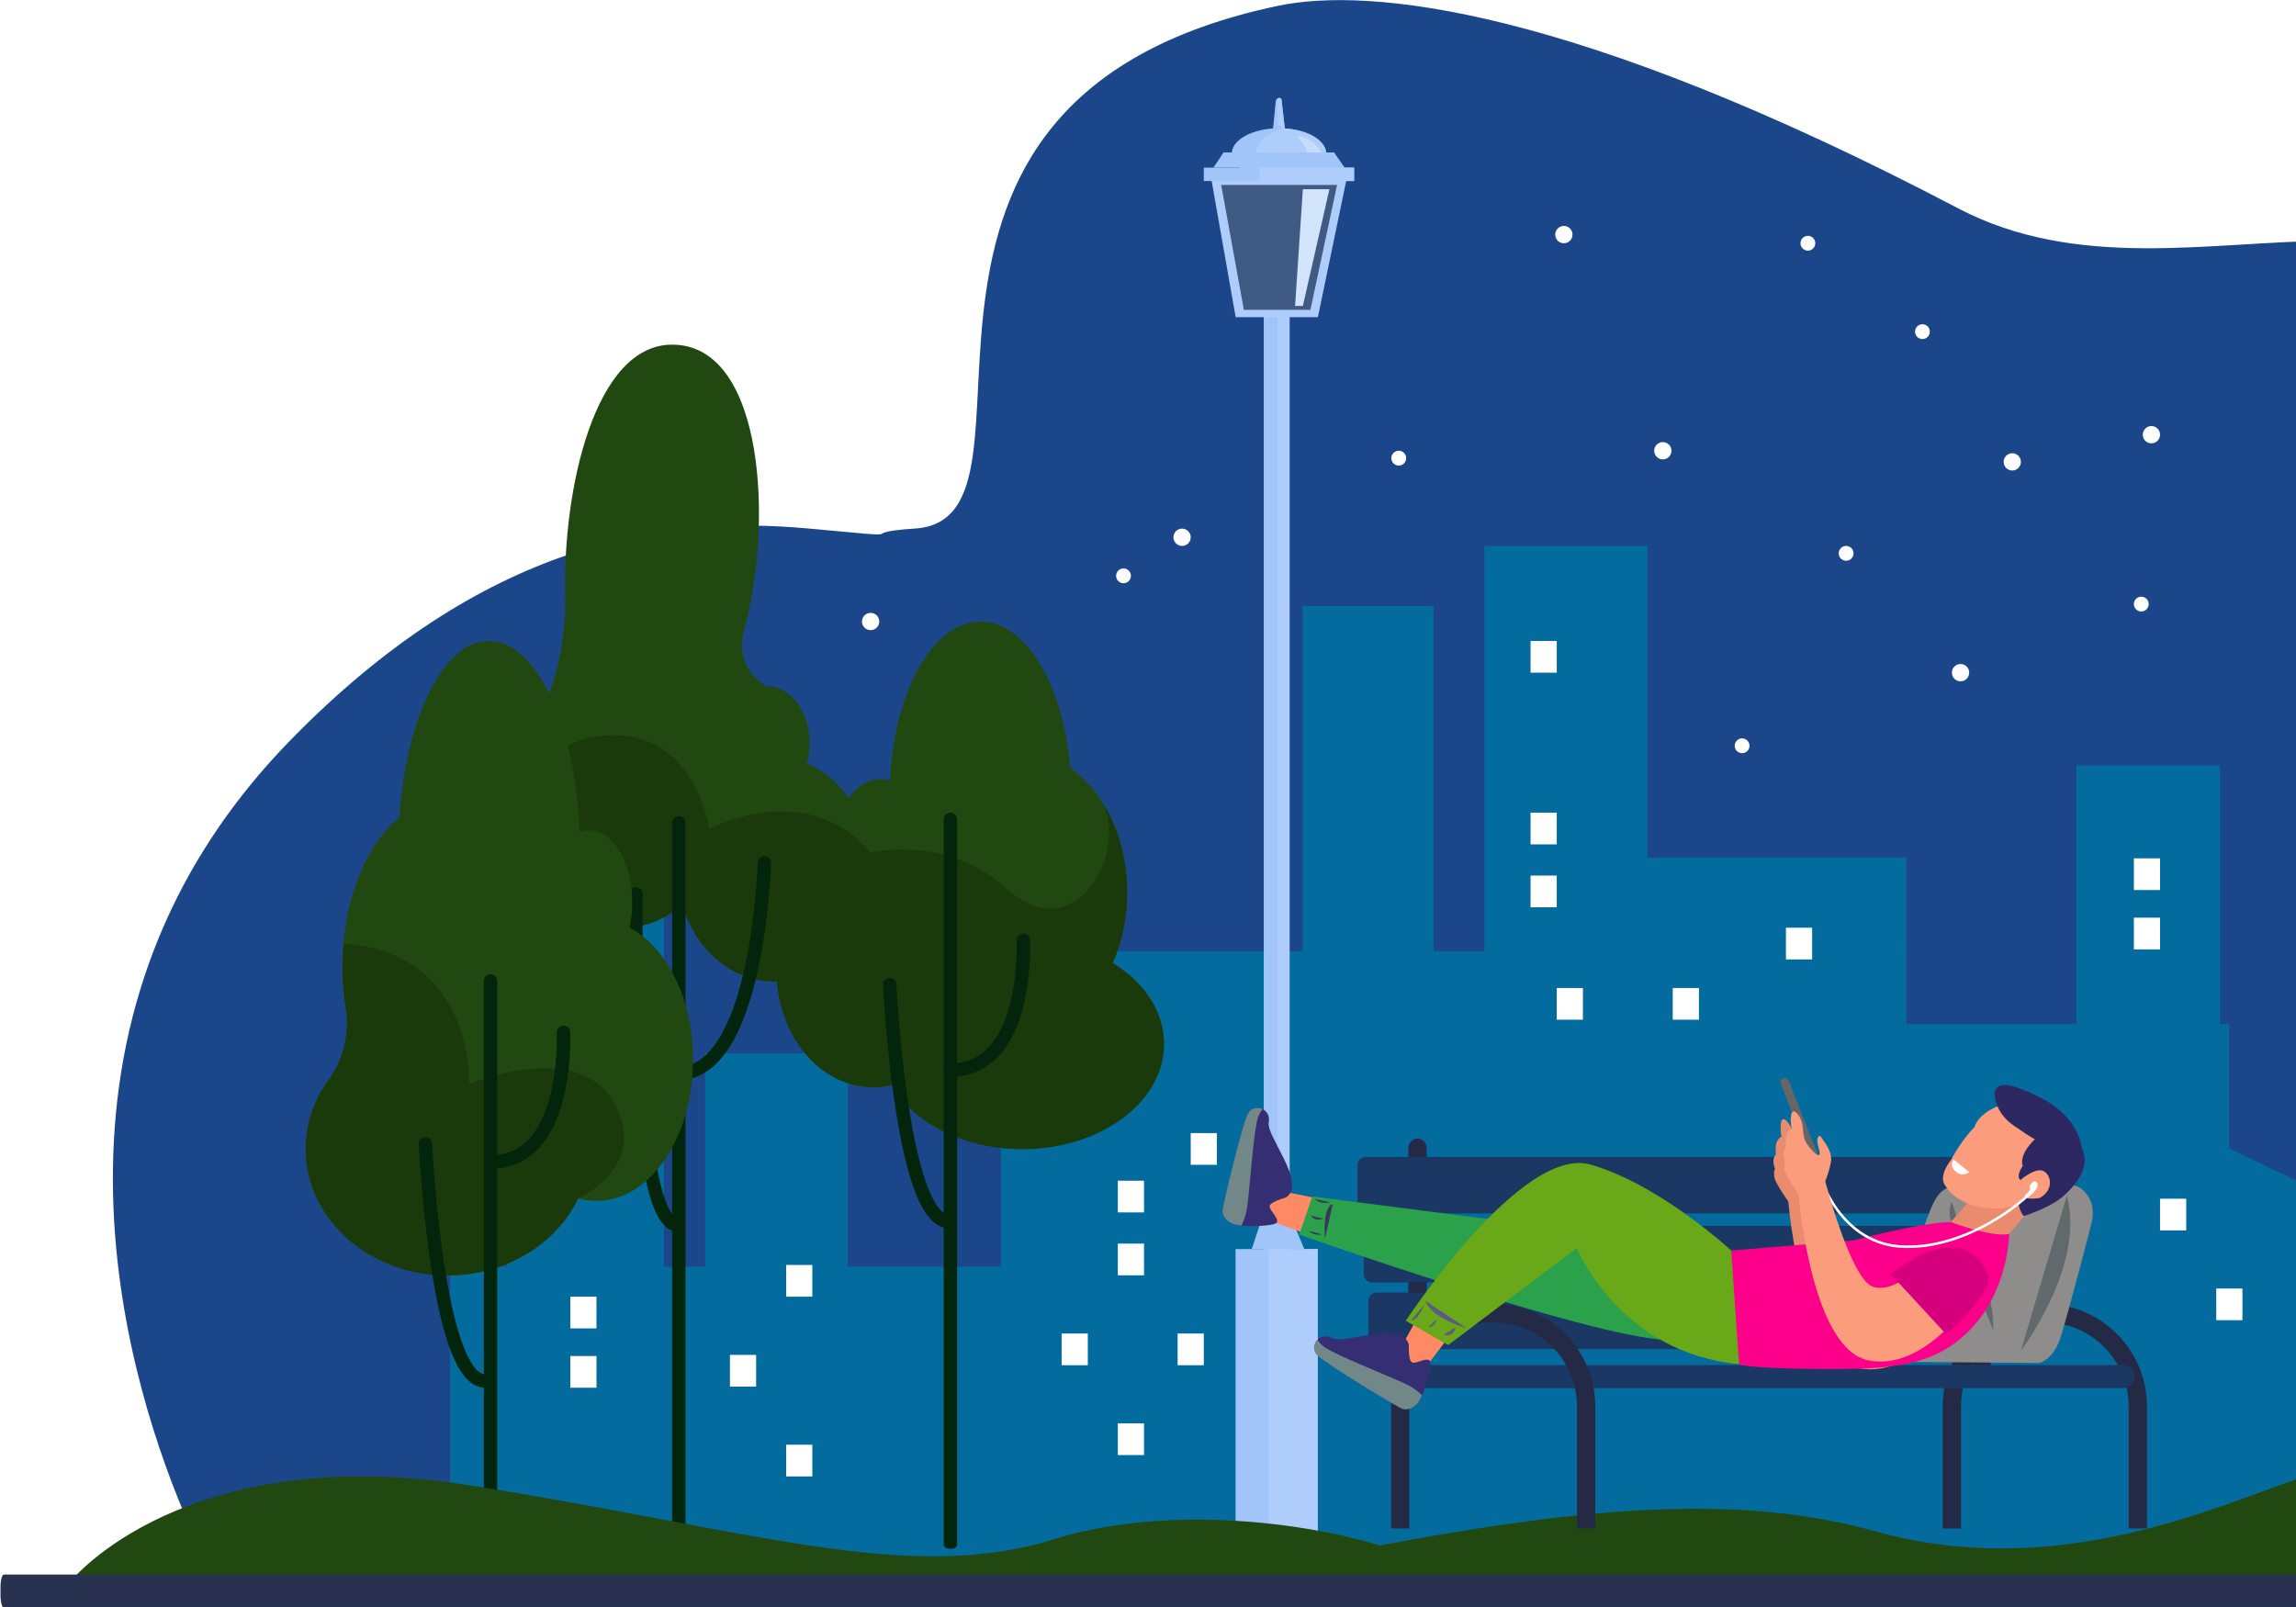 <?xml version="1.0" encoding="UTF-8" standalone="no"?>
<svg
   width="1000"
   height="700"
   viewBox="0 0 1000 700"
   fill="none"
   version="1.1"
   id="svg627"
   sodipodi:docname="сценарій_3.svg"
   inkscape:version="1.1 (c68e22c387, 2021-05-23)"
   xmlns:inkscape="http://www.inkscape.org/namespaces/inkscape"
   xmlns:sodipodi="http://sodipodi.sourceforge.net/DTD/sodipodi-0.dtd"
   xmlns="http://www.w3.org/2000/svg"
   xmlns:svg="http://www.w3.org/2000/svg">
  <sodipodi:namedview
     id="namedview629"
     pagecolor="#ffffff"
     bordercolor="#666666"
     borderopacity="1.0"
     inkscape:pageshadow="2"
     inkscape:pageopacity="0.0"
     inkscape:pagecheckerboard="0"
     showgrid="false"
     inkscape:zoom="0.7647467"
     inkscape:cx="605.42922"
     inkscape:cy="374.63385"
     inkscape:window-width="1857"
     inkscape:window-height="1057"
     inkscape:window-x="-8"
     inkscape:window-y="-8"
     inkscape:window-maximized="1"
     inkscape:current-layer="svg627" />
  <g
     id="g2788"
     transform="matrix(1.105,0,0,1.105,-574.648,-124.608)">
    <path
       d="m 1593.41,641.464 c 11.41,48.871 -26.3,95.486 -76.5,95.401 l -178.62,-0.256 -16.6,-0.042 -539.332,-1.746 -177.903,-0.596 c 0,0 -67.261,-118.345 -27.16,-237.501 3.959,-11.749 8.94,-23.541 15.155,-35.163 10.388,-19.497 24.181,-38.654 41.933,-56.874 76.329,-78.245 146.741,-88.888 204.466,-83.567 46.104,4.257 15.318,1.745 41.882,0 59.897,-3.916 -34.026,-168.877 143.149,-206.084 35.34,-7.407 115.75,0.001 268.01,79.88 93.46,49.035 209.76,-45.596 264.32,91.594 3.98,10.005 15.75,58.315 0,89.814 -14.33,28.642 -26.95,37.175 -43.42,65.016 -52.58,88.845 -9.58,129.414 52.57,164.663 2.55,1.447 5.11,2.937 7.62,4.47 11.15,6.641 17.37,17.879 20.43,30.991 z"
       fill="#1c468a"
       id="path6" />
    <path
       d="m 1520.15,735.714 c 41.81,0 75.27,-34.312 75.27,-76.116 L 1398.7,565.517 v -49.042 h -3.66 V 414.519 h -56.58 v 101.956 h -67 V 450.789 H 1169.41 V 327.973 h -64.28 v 159.725 h -20.05 V 351.685 h -51.59 V 487.698 H 914.587 V 612.089 H 854.222 V 527.97 h -56.236 v 84.119 H 781.724 V 436.954 h -61.983 v 175.135 h -22.264 v 124.264 z"
       fill="#046b9e"
       id="path8" />
    <path
       d="m 851.149,451.727 c -0.681,-2.554 -1.064,-5.364 -1.064,-8.259 0,-12.984 7.535,-23.541 16.815,-23.541 1.362,0 2.682,0.212 3.959,0.638 1.49,-35.163 16.901,-62.792 35.674,-62.792 17.88,0 32.695,25.075 35.376,57.811 13.283,9.025 22.435,27.544 22.435,48.871 0,10.175 -2.086,19.711 -5.704,27.884 12.345,7.62 20.221,19.072 20.221,31.886 0,22.903 -25.032,41.463 -55.895,41.463 -23.116,0 -42.954,-10.387 -51.468,-25.244 -2.384,0.553 -4.811,0.851 -7.323,0.851 -21.029,0 -38.058,-20.689 -38.058,-46.189 -0.042,-19.923 10.388,-36.908 25.032,-43.379 z"
       fill="#224811"
       id="path10" />
    <path
       d="m 851.148,451.727 c 0,0 37.037,-14.431 65.219,10.984 28.224,25.414 47.849,-14.645 38.441,-33.248 5.917,9.493 9.493,21.711 9.493,35.078 0,10.174 -2.086,19.71 -5.704,27.884 12.345,7.62 20.221,19.072 20.221,31.885 0,22.903 -25.032,41.464 -55.896,41.464 -23.115,0 -42.953,-10.387 -51.467,-25.244 -2.384,0.553 -4.811,0.851 -7.323,0.851 -21.03,0 -38.058,-20.689 -38.058,-46.189 0,-20.008 10.43,-36.994 25.074,-43.465 z"
       fill="#1b3a0b"
       id="path12" />
    <path
       d="m 894.655,723.286 c 1.447,0 2.639,-0.384 2.639,-1.831 V 435.763 c 0,-1.447 -1.192,-2.639 -2.639,-2.639 -1.447,0 -2.639,1.192 -2.639,2.639 v 285.692 c 0,1.405 1.192,1.831 2.639,1.831 z"
       fill="#02250c"
       id="path14" />
    <path
       d="m 894.655,537.21 c 7.492,0 13.792,-2.682 18.816,-7.918 13.963,-14.687 12.643,-44.742 12.558,-46.019 -0.085,-1.447 -1.32,-2.597 -2.767,-2.512 -1.447,0.085 -2.554,1.32 -2.512,2.767 0,0.298 1.278,29.076 -11.153,42.145 -4.002,4.215 -8.94,6.258 -14.985,6.258 -1.447,0 -2.639,1.192 -2.639,2.64 0,1.447 1.234,2.639 2.682,2.639 z"
       fill="#02250c"
       id="path16" />
    <path
       d="m 894.271,597.021 c 0.171,0 0.341,0 0.511,0 1.448,-0.085 2.554,-1.319 2.469,-2.809 -0.085,-1.448 -1.319,-2.555 -2.809,-2.469 -1.022,0.042 -2.001,-0.384 -3.065,-1.32 -3.278,-2.938 -9.451,-13.197 -14.262,-49.212 -2.767,-20.817 -3.746,-40.229 -3.746,-40.442 -0.085,-1.447 -1.32,-2.597 -2.767,-2.512 -1.447,0.086 -2.597,1.32 -2.512,2.767 0,0.213 0.979,19.838 3.789,40.868 1.66,12.388 3.619,22.903 5.832,31.162 2.895,10.855 6.216,17.795 10.132,21.285 2.044,1.788 4.172,2.682 6.428,2.682 z"
       fill="#02250c"
       id="path18" />
    <path
       d="m 731.656,397.237 c 7.876,-15.41 11.537,-32.652 11.154,-49.978 -0.937,-41.464 11.536,-98.636 42.145,-98.636 36.866,0 39.761,72.242 28.267,112.897 -2.299,8.089 0.894,16.773 8.003,21.201 0.553,0.34 0.936,0.553 1.149,0.553 9.281,0 16.816,10.089 16.816,22.562 0,2.81 -0.383,5.45 -1.065,7.919 14.645,6.172 25.075,22.477 25.075,41.634 0,24.478 -17.029,44.273 -38.059,44.273 -16.858,0 -31.161,-12.771 -36.142,-30.438 -6.599,5.832 -14.559,9.238 -23.159,9.238 -22.562,0 -40.867,-23.499 -40.867,-52.49 0,-10.6 2.469,-20.476 6.683,-28.735 z"
       fill="#224811"
       id="path20" />
    <path
       d="m 755.709,403.026 c 38.143,-5.151 43.848,36.398 43.848,36.398 45.21,-20.562 65.261,11.707 65.261,11.707 l 1.106,9.664 c -1.021,23.413 -20.433,38.867 -40.782,38.867 -16.858,0 -31.162,-12.772 -36.143,-30.438 -6.598,5.832 -14.559,9.237 -23.158,9.237 -13.58,0 -25.585,-8.471 -32.992,-21.54 -0.256,-0.809 -14.985,-48.786 22.86,-53.895 z"
       fill="#1b3a0b"
       id="path22" />
    <path
       d="m 787.38,723.285 c 1.447,0 2.852,0.937 2.852,-0.511 V 437.083 c 0,-1.448 -1.192,-2.64 -2.64,-2.64 -1.447,0 -2.639,1.192 -2.639,2.64 v 285.691 c 0,1.405 0.979,0.511 2.427,0.511 z"
       fill="#02250c"
       id="path24" />
    <path
       d="m 787.592,538.529 c 8.131,0 15.113,-4.81 20.775,-14.261 4.257,-7.109 7.748,-16.985 10.43,-29.288 4.512,-20.732 5.193,-41.762 5.193,-41.975 0.043,-1.447 -1.106,-2.682 -2.554,-2.725 -1.447,-0.042 -2.682,1.107 -2.724,2.555 0,0.213 -0.639,20.774 -5.066,41.038 -3.917,17.965 -11.622,39.335 -26.054,39.335 -1.447,0 -2.639,1.192 -2.639,2.639 0,1.49 1.192,2.682 2.639,2.682 z"
       fill="#02250c"
       id="path26" />
    <path
       d="m 787.34,598.34 c 0.127,0 0.298,0 0.425,0 1.448,-0.085 2.555,-1.32 2.469,-2.81 -0.085,-1.447 -1.362,-2.554 -2.809,-2.469 -0.341,0 -0.894,-0.042 -1.66,-0.809 -3.278,-3.15 -9.153,-16.219 -11.537,-68.24 -1.362,-29.97 -0.852,-58.535 -0.852,-58.833 0.043,-1.447 -1.149,-2.639 -2.596,-2.682 -1.448,-0.042 -2.64,1.15 -2.682,2.597 0,0.298 -0.511,29.033 0.851,59.173 0.809,17.752 2.086,32.524 3.832,43.933 2.298,14.942 5.321,24.053 9.322,27.841 1.916,1.873 3.874,2.299 5.237,2.299 z"
       fill="#02250c"
       id="path28" />
    <path
       d="m 768.181,478.418 c 0.681,-3.108 1.064,-6.428 1.064,-9.961 0,-15.624 -7.535,-28.31 -16.815,-28.31 -1.363,0 -2.682,0.298 -3.96,0.809 -1.489,-42.273 -16.9,-75.52 -35.674,-75.52 -17.879,0 -32.694,30.14 -35.376,69.56 -13.282,10.855 -22.435,33.12 -22.435,58.79 0,12.26 2.086,23.712 5.705,33.503 -12.346,9.153 -20.221,22.946 -20.221,38.356 0,27.544 25.031,49.851 55.895,49.851 23.116,0 42.954,-12.516 51.468,-30.353 2.384,0.681 4.81,1.021 7.322,1.021 21.03,0 38.058,-24.861 38.058,-55.554 0.085,-23.968 -10.387,-44.444 -25.031,-52.192 z"
       fill="#224811"
       id="path30" />
    <path
       d="m 649.452,538.656 c 6.002,-8.259 8.429,-18.518 6.854,-28.608 -0.809,-5.193 -1.235,-10.642 -1.235,-16.262 0,-3.065 0.128,-6.13 0.383,-9.067 51.639,3.533 49.595,55.342 49.595,55.342 0,0 42.741,-18.008 56.96,7.364 14.261,25.33 -14.091,37.803 -14.091,37.803 -8.514,17.837 -28.352,30.353 -51.468,30.353 -30.864,0 -55.895,-22.307 -55.895,-49.85 0,-10.004 3.278,-19.285 8.897,-27.075 z"
       fill="#1b3a0b"
       id="path32" />
    <path
       d="m 713.393,722.859 c 1.448,0 2.64,0 2.64,-1.448 V 499.448 c 0,-1.447 -1.192,-2.639 -2.64,-2.639 -1.447,0 -2.639,1.192 -2.639,2.639 v 221.963 c 0,1.448 1.192,1.448 2.639,1.448 z"
       fill="#02250c"
       id="path34" />
    <path
       d="m 713.389,573.521 c 7.492,0 13.793,-2.682 18.816,-7.919 13.963,-14.687 12.644,-44.741 12.559,-46.018 -0.086,-1.448 -1.32,-2.597 -2.768,-2.512 -1.447,0.085 -2.554,1.32 -2.511,2.767 0,0.298 1.277,29.076 -11.154,42.102 -4.001,4.215 -8.94,6.258 -14.985,6.258 -1.447,0 -2.639,1.192 -2.639,2.64 0.043,1.532 1.235,2.682 2.682,2.682 z"
       fill="#02250c"
       id="path36" />
    <path
       d="m 711.264,659.811 c 0.17,0 0.34,0 0.51,0 1.448,-0.085 2.555,-1.319 2.469,-2.809 -0.085,-1.448 -1.362,-2.555 -2.809,-2.469 -1.022,0.042 -2.001,-0.384 -3.065,-1.32 -3.278,-2.938 -9.451,-13.197 -14.261,-49.212 -2.768,-20.817 -3.747,-40.229 -3.747,-40.442 -0.085,-1.447 -1.319,-2.597 -2.767,-2.512 -1.447,0.086 -2.597,1.32 -2.511,2.768 0,0.212 0.979,19.837 3.788,40.867 1.661,12.388 3.619,22.903 5.833,31.162 2.894,10.856 6.215,17.795 10.131,21.285 2.044,1.788 4.172,2.682 6.429,2.682 z"
       fill="#02250c"
       id="path38" />
    <path
       d="m 1021.52,166.589 h 5.28 l -0.04,-0.426 -1.58,-14.006 c -0.04,-0.468 -0.42,-0.808 -0.89,-0.808 -0.04,0 -0.13,0 -0.17,0 -0.3,0.042 -0.55,0.17 -0.77,0.34 -0.25,0.213 -0.42,0.554 -0.46,0.894 z"
       fill="#a2c5f9"
       id="path40" />
    <path
       d="m 1026.29,163.396 h 0.17 l -1.32,-11.239 c -0.04,-0.468 -0.42,-0.808 -0.89,-0.808 -0.05,0 -0.13,0 -0.17,0 -0.05,0.042 -0.09,0.085 -0.13,0.127 -0.21,0.256 -0.38,0.596 -0.38,0.937 l -0.09,8.088 c 0,1.575 1.24,2.853 2.81,2.895 z"
       fill="#afcdfb"
       id="path42" />
    <path
       d="m 1028.33,228.955 h -10.17 v 447.63 h 10.17 z"
       fill="#a2c5f9"
       id="path44" />
    <path
       d="m 1028.33,228.955 h -4.68 v 447.63 h 4.68 z"
       fill="#afcdfb"
       id="path46" />
    <path
       d="m 1039.44,605.152 h -32.4 v 118.432 h 32.4 z"
       fill="#a2c5f9"
       id="path48" />
    <path
       d="m 1039.4,605.152 h -19.28 v 118.432 h 19.28 z"
       fill="#afcdfb"
       id="path50" />
    <path
       d="m 1005.56,173.315 c 0,5.534 8.34,10.004 18.6,10.004 0.77,0 1.58,-0.043 2.3,-0.085 9.2,-0.596 16.31,-4.811 16.31,-9.919 0,-5.109 -7.11,-9.323 -16.31,-9.919 -0.77,-0.043 -1.53,-0.085 -2.3,-0.085 -10.3,0 -18.6,4.512 -18.6,10.004 z"
       fill="#a2c5f9"
       id="path52" />
    <path
       d="m 1007.09,237.81 h 32.4 l 11.4,-54.831 h -53.464 z"
       fill="#afcdfb"
       id="path54" />
    <path
       d="m 1053.79,178.849 h -59.259 v 5.278 h 59.259 z"
       fill="#a2c5f9"
       id="path56" />
    <path
       d="m 1034.12,605.152 h -20.69 l 3.02,-9.153 c 0.26,-0.809 1.02,-1.362 1.88,-1.362 h 9.7 c 1.07,0 2,0.638 2.39,1.617 z"
       fill="#a2c5f9"
       id="path58" />
    <path
       d="m 1015.05,172.847 h 0.13 c 0.34,-4.257 4.85,-7.875 11.28,-9.451 8.89,0.596 15.83,4.556 16.26,9.451 h 3.02 l 4.22,6.003 h 3.78 v 5.278 h -37.24 v -5.278 h -5.5 z"
       fill="#afcdfb"
       id="path60" />
    <path
       d="m 1047.06,185.66 h -45.68 l 8.94,49.254 h 26.23 z"
       fill="#3f5a83"
       id="path62" />
    <path
       d="m 1041.53,173.911 c 0,0 -3.49,-7.577 -10.35,-7.365 0,0 4.39,3.874 3.96,7.365 -0.38,3.491 6.39,0 6.39,0 z"
       fill="#c7dcf9"
       id="path64" />
    <path
       d="M 998.32,178.849 H 1050 l -4.21,-6.002 h -43.47 z"
       fill="#a2c5f9"
       id="path66" />
    <path
       d="m 1044.04,187.363 h -10.47 l -3.07,46.019 h 3.07 z"
       fill="#d2e4f9"
       id="path68" />
    <path
       d="m 1426.71,695.357 c -33.85,11.494 -96.17,41.038 -167.77,20.988 -71.61,-20.051 -156.36,-2.597 -262.834,19.114 -0.511,0.085 -1.021,0.213 -1.575,0.298 l 591.009,-0.852 c -45.47,-51.297 -106.77,-57.215 -158.83,-39.548 z"
       fill="#224811"
       id="path70" />
    <path
       d="M 935.743,719.453 C 877.591,737.588 816.46,715.706 704.627,698.21 592.794,680.713 548.18,735.8 548.18,735.8 l 543.84,-0.043 C 1075.16,718.942 993.937,701.36 935.743,719.453 Z"
       fill="#224811"
       id="path72" />
    <path
       d="M 1621.13,746.542 H 521.572 c -0.723,0 -1.326,-2.23 -1.326,-4.907 v -3.271 c 0,-2.676 0.603,-4.906 1.326,-4.906 H 1621.17 c 0.72,0 1.32,2.23 1.32,4.906 v 3.271 c -0.04,2.825 -0.64,4.907 -1.36,4.907 z"
       fill="#283250"
       id="path74" />
    <g
       clip-path="url(#clip1)"
       id="g92">
      <path
         d="m 1285.78,715.289 h 7.22 v -48.151 c 0,-18.252 14.81,-33.101 33.03,-33.101 18.21,0 33.02,14.849 33.02,33.101 v 48.151 h 7.22 v -48.151 c 0,-22.235 -18.06,-40.336 -40.24,-40.336 -22.19,0 -40.25,18.101 -40.25,40.336 z"
         fill="#242945"
         id="path76" />
      <path
         d="m 1078.75,659.045 c 1.99,0 3.6,-1.613 3.6,-3.605 v -90.227 c 0,-1.991 -1.61,-3.605 -3.6,-3.605 -1.98,0 -3.59,1.614 -3.59,3.605 v 90.202 c 0,1.991 1.61,3.63 3.59,3.63 z"
         fill="#242945"
         id="path78" />
      <path
         d="m 1301.05,659.045 c 1.98,0 3.59,-1.613 3.59,-3.605 v -90.227 c 0,-1.991 -1.61,-3.605 -3.59,-3.605 -1.99,0 -3.6,1.614 -3.6,3.605 v 90.202 c -0.03,1.991 1.61,3.63 3.6,3.63 z"
         fill="#242945"
         id="path80" />
      <path
         d="m 1062.68,644.575 h 259.12 c 1.81,0 3.29,-1.488 3.29,-3.303 v -15.68 c 0,-1.816 -1.48,-3.303 -3.29,-3.303 h -259.12 c -1.81,0 -3.3,1.487 -3.3,3.303 v 15.68 c 0,1.815 1.49,3.303 3.3,3.303 z"
         fill="#1b3764"
         id="path82" />
      <path
         d="m 1072.11,659.953 h 284.73 c 2.49,0 4.53,-2.017 4.53,-4.538 0,-2.496 -2.01,-4.538 -4.53,-4.538 h -284.73 z"
         fill="#1b3764"
         id="path84" />
      <path
         d="m 1060.84,618.305 h 259.12 c 1.81,0 3.3,-1.487 3.3,-3.302 v -15.681 c 0,-1.815 -1.49,-3.302 -3.3,-3.302 h -259.12 c -1.81,0 -3.29,1.487 -3.29,3.302 v 15.681 c 0,1.84 1.48,3.302 3.29,3.302 z"
         fill="#1b3764"
         id="path86" />
      <path
         d="m 1058.38,591.104 h 259.12 c 1.81,0 3.29,-1.487 3.29,-3.303 v -15.68 c 0,-1.815 -1.48,-3.303 -3.29,-3.303 h -259.12 c -1.81,0.026 -3.3,1.488 -3.3,3.303 v 15.68 c 0,1.816 1.49,3.303 3.3,3.303 z"
         fill="#1b3764"
         id="path88" />
      <path
         d="m 1068.31,715.289 h 7.22 v -48.151 c 0,-18.252 14.82,-33.101 33.03,-33.101 18.21,0 33.05,14.849 33.05,33.101 v 48.151 h 7.22 v -48.151 c 0,-22.235 -18.06,-40.336 -40.24,-40.336 -22.19,0 -40.25,18.101 -40.25,40.336 v 48.151 z"
         fill="#242945"
         id="path90" />
    </g>
    <rect
       x="938.488"
       y="638.447"
       width="10.319"
       height="12.497"
       fill="#ffffff"
       id="rect94" />
    <rect
       x="960.641"
       y="602.999"
       width="10.319"
       height="12.497"
       fill="#ffffff"
       id="rect96" />
    <rect
       x="960.641"
       y="673.855"
       width="10.319"
       height="12.497"
       fill="#ffffff"
       id="rect98" />
    <rect
       x="744.832"
       y="623.92"
       width="10.319"
       height="12.497"
       fill="#ffffff"
       id="rect100" />
    <rect
       x="744.832"
       y="647.315"
       width="10.319"
       height="12.497"
       fill="#ffffff"
       id="rect102" />
    <rect
       x="1361.12"
       y="451.123"
       width="10.319"
       height="12.497"
       fill="#ffffff"
       id="rect104" />
    <rect
       x="1361.12"
       y="474.519"
       width="10.319"
       height="12.497"
       fill="#ffffff"
       id="rect106" />
    <rect
       x="807.75"
       y="646.871"
       width="10.319"
       height="12.497"
       fill="#ffffff"
       id="rect108" />
    <rect
       x="829.906"
       y="611.422"
       width="10.319"
       height="12.497"
       fill="#ffffff"
       id="rect110" />
    <rect
       x="829.906"
       y="682.279"
       width="10.319"
       height="12.497"
       fill="#ffffff"
       id="rect112" />
    <rect
       x="1371.43"
       y="585.295"
       width="10.319"
       height="12.497"
       fill="#ffffff"
       id="rect114" />
    <rect
       x="1393.59"
       y="620.703"
       width="10.319"
       height="12.497"
       fill="#ffffff"
       id="rect116" />
    <rect
       x="960.641"
       y="578.204"
       width="10.319"
       height="12.497"
       fill="#ffffff"
       id="rect118" />
    <rect
       x="989.367"
       y="559.44"
       width="10.319"
       height="12.497"
       fill="#ffffff"
       id="rect120" />
    <rect
       x="984.207"
       y="638.447"
       width="10.319"
       height="12.497"
       fill="#ffffff"
       id="rect122" />
    <rect
       x="1133.64"
       y="502.245"
       width="10.319"
       height="12.497"
       fill="#ffffff"
       id="rect124" />
    <rect
       x="1123.32"
       y="457.919"
       width="10.319"
       height="12.497"
       fill="#ffffff"
       id="rect126" />
    <rect
       x="1123.32"
       y="365.437"
       width="10.319"
       height="12.497"
       fill="#ffffff"
       id="rect128" />
    <rect
       x="1123.32"
       y="433.124"
       width="10.319"
       height="12.497"
       fill="#ffffff"
       id="rect130" />
    <rect
       x="1223.98"
       y="478.471"
       width="10.319"
       height="12.497"
       fill="#ffffff"
       id="rect132" />
    <rect
       x="1179.36"
       y="502.245"
       width="10.319"
       height="12.497"
       fill="#ffffff"
       id="rect134" />
    <path
       d="m 1280.2,591.545 c 0,0 -14.5,37.8 -13.9,44.1 0.6,6.3 5,14 8,14 l 49.5,0.4 c 0,0 5.7,-1.1 8.6,-10.6 2.9,-9.4 12.4,-45.3 12.4,-46.4 0,-1 1.3,-7.1 -4.4,-11.7 -5.7,-4.6 -43,-3.5 -50.2,-1.3 -5.2,1.5 -7.2,4 -10,11.5 z"
       fill="#8e8d8b"
       id="path136" />
    <path
       d="m 1334.69,584.145 -18.1,61.1 c 0,0 25.6,-33.7 18.1,-61.1 z"
       fill="#60696c"
       id="path138" />
    <path
       d="m 1302.09,602.645 20,-17.6 c 0,0 -18.2,6.9 -20,17.6 z"
       fill="#60696c"
       id="path140" />
    <path
       d="m 1289.39,586.445 4.5,15.3 c 0,0 -8.1,-7.6 -4.5,-15.3 z"
       fill="#60696c"
       id="path142" />
    <path
       d="m 1296.7,614.745 9,22.5 c -0.1,-0.1 1.2,-17.3 -9,-22.5 z"
       fill="#60696c"
       id="path144" />
    <path
       d="m 1270.2,633.045 19.2,-17.3 c 0,-0.1 -16.9,5.1 -19.2,17.3 z"
       fill="#60696c"
       id="path146" />
    <path
       d="m 1019.04,593.509 3.24,-11.77 c 0,0 11.15,2.197 25.89,5.289 -1.94,4.916 -4.26,9.721 -6.55,14.594 -13.02,-4.866 -22.58,-8.113 -22.58,-8.113 z"
       fill="#ff8a63"
       id="path148" />
    <path
       d="m 1026.84,584.843 c 0,0 -6.33,1.713 -6.37,3.434 -0.05,1.754 4.23,5.153 2.62,6.599 -1.6,1.446 -15.28,1.73 -16.87,0.129 -1.59,-1.601 -4.29,-3.266 -4.24,-5.054 0.05,-1.787 7.67,-33.71 9.98,-38.118 2.31,-4.409 9.19,-2.131 8.17,3.373 -1.09,5.502 15.34,24.045 6.71,29.637 z"
       fill="#352e73"
       id="path150" />
    <path
       d="m 1011.64,588.499 c -0.35,2.806 -1.26,5.332 -2.29,7.391 -1.55,-0.176 -3.31,-0.622 -3.86,-0.902 -2.47,-1.195 -3.62,-3.248 -3.58,-5.036 0.05,-1.787 7.67,-33.71 9.98,-38.118 1.25,-2.384 3.86,-2.808 5.82,-1.827 -0.61,0.712 -1.23,1.722 -1.75,3.033 -1.76,4.655 -3.23,27.439 -4.32,35.459 z"
       fill="#728888"
       id="path152" />
    <path
       d="m 1081.23,652.849 -10.24,-6.651 c 0,0 5.47,-9.965 12.87,-23.078 4.1,3.337 7.98,7.002 11.93,10.656 -8.58,10.941 -14.56,19.073 -14.56,19.073 z"
       fill="#ff8a63"
       id="path154" />
    <path
       d="m 1075.33,642.785 c 0,0 -0.28,6.553 1.35,7.119 1.65,0.577 6.19,-2.475 7.08,-0.51 0.89,1.965 -2.98,15.096 -4.98,16.125 -2.01,1.028 -4.41,3.095 -6.1,2.507 -1.69,-0.588 -29.81,-17.506 -33.31,-21.041 -3.51,-3.534 0.75,-9.403 5.68,-6.766 4.92,2.703 27.56,-7.347 30.28,2.566 z"
       fill="#352e73"
       id="path156" />
    <path
       d="m 1074.22,658.384 c 2.56,1.187 4.7,2.812 6.35,4.416 -0.64,1.431 -1.6,2.972 -2.03,3.409 -1.88,1.99 -4.19,2.473 -5.88,1.885 -1.69,-0.588 -29.81,-17.507 -33.32,-21.041 -1.89,-1.909 -1.5,-4.531 0.02,-6.094 0.5,0.797 1.27,1.691 2.36,2.586 3.91,3.086 25.18,11.374 32.5,14.839 z"
       fill="#728888"
       id="path158" />
    <g
       clip-path="url(#clip2)"
       id="g206">
      <path
         d="m 1296.67,622.999 c 0,0 -19.72,33.553 -43.84,29.173 -24.13,-4.38 -28.37,-70.826 -28.37,-70.826 h 10.98 c 0,0 10.07,38.595 18.72,41.653 8.65,3.057 19.88,-9.009 19.88,-9.009 0,0 17.05,-6.198 22.63,9.009 z"
         fill="#e88c6d"
         id="path160" />
      <path
         d="m 1235.44,581.511 c 0,0 1.33,-2.81 2.25,-7.438 0.91,-4.628 -3.25,-8.761 -3.75,-9.918 -0.5,-1.157 -2.58,-0.578 -1,4.463 1.58,5.124 -2.24,1.653 -4.74,-1.983 -2.49,-3.637 -0.33,-7.686 -3.58,-11.571 -3.24,-3.884 -2.91,3.224 -2.41,5.703 0,0 -1.74,0.992 -2.16,3.223 -0.33,2.314 0,3.719 0,3.719 0,0 -1.16,1.24 -1,3.223 0.17,1.984 0.67,2.397 0.67,2.397 0,0 -0.75,1.157 -0.25,3.719 0.5,2.479 5.82,9.917 5.82,9.917 z"
         fill="#e88c6d"
         id="path162" />
      <path
         d="m 1296.67,585.726 -7.74,8.76 c 0,0 13.89,8.43 21.63,6.281 l 13.72,-15.868 c 0,0 -21.87,5.29 -27.61,0.827 z"
         fill="#e88c6d"
         id="path164" />
      <path
         d="m 1328.27,576.552 c -1.74,-2.479 -3.57,-2.644 -4.65,-2.562 2.33,-8.347 1.49,-19.421 -15.06,-25.537 0,0 -8.31,2.546 -10.31,8.661 -5.15,5.085 -9.14,12.796 -9.14,12.796 0,0 -5.48,6.642 -2.19,10.42 0,0 3.67,7.214 15.98,8.619 12.31,1.405 15.48,-4.132 15.48,-4.132 7.32,3.388 12.64,-4.463 9.89,-8.265 z"
         fill="#fb9c7c"
         id="path166" />
      <path
         d="m 1306.23,543.825 c 0,0 -0.33,7.273 7.74,12.81 8.07,5.537 8.15,5.206 8.15,5.206 0,0 -6.32,5.538 -4.82,10.579 0,0 -2.83,3.802 -0.92,5.537 0,0 4.41,-3.884 7.82,-3.884 3.41,0 6.66,6.777 -0.08,10.909 0,0 -4.41,0.826 -5.91,-0.248 0,0 -2.24,1.24 -2.49,3.058 0,0.33 1.24,4.297 2.24,4.297 0,0 9.07,-2.975 13.98,-6.694 4.9,-3.719 12.72,-12.397 8.73,-19.752 0,0 -0.83,-12.397 -16.22,-20.083 -15.14,-7.768 -17.88,-5.123 -18.22,-1.735 z"
         fill="#2d2861"
         id="path168" />
      <path
         d="m 1203.66,605.808 -166.37,-21.405 -5.16,15.042 c 0,0 113.97,40.248 144.5,41.487 30.44,1.24 27.03,-35.124 27.03,-35.124 z"
         fill="#2ba14c"
         id="path170" />
      <path
         d="m 1288.93,594.486 c 0,0 16.22,6.199 23.04,4.711 0,0 -0.16,21.405 -14.64,36.942 -14.47,15.537 -31.94,16.612 -61.72,16.281 -28.78,-0.33 -30.12,-1.901 -30.12,-1.901 l -3.82,-44.71 49.33,-4.133 c 0,0 24.7,-6.776 37.93,-7.19 z"
         fill="#fc008b"
         id="path172" />
      <path
         d="m 1237.19,575.892 c 0,0 7.98,28.016 33.94,28.347 25.95,0.413 47.25,-19.339 47.25,-19.339"
         stroke="#ffffff"
         stroke-miterlimit="10"
         stroke-linecap="round"
         id="path174" />
      <path
         d="m 1202.41,605.726 c 0,0 -28.2,-26.116 -55.48,-33.884 -27.29,-7.769 -72.79,61.57 -72.79,61.57 l 16.72,9.587 50.66,-38.265 c 0,0 16.89,41.405 63.97,45.785 z"
         fill="#68a819"
         id="path176" />
      <path
         d="m 1300.66,619.941 c 0,0 -19.72,33.554 -43.84,29.174 -24.12,-4.381 -28.37,-70.827 -28.37,-70.827 h 10.98 c 0,0 10.07,38.595 18.72,41.653 8.65,3.058 19.88,-9.008 19.88,-9.008 0,0 17.06,-6.199 22.63,9.008 z"
         fill="#fb9c7c"
         id="path178" />
      <path
         d="m 1265.3,615.065 21.8,23.636 c 0,0 18.38,-15.785 16.47,-22.975 -1.91,-7.107 -12.39,-20.909 -38.27,-0.661 z"
         fill="#d6007e"
         id="path180" />
      <path
         d="m 1236.1,571.263 c -0.83,0.331 -1.83,-0.082 -2.16,-0.909 l -11.98,-30.33 c -0.33,-0.827 0.09,-1.819 0.92,-2.149 0.83,-0.331 1.83,0.083 2.16,0.909 l 11.98,30.248 c 0.42,0.909 0,1.901 -0.92,2.231 z"
         fill="#666666"
         id="path182" />
      <path
         d="m 1239.43,578.453 c 0,0 1.33,-2.81 2.25,-7.438 0.91,-4.628 -3.25,-8.76 -3.75,-9.917 -0.5,-1.157 -2.57,-0.579 -0.99,4.463 1.58,5.124 -2.25,1.652 -4.75,-1.984 -2.49,-3.636 -0.33,-7.686 -3.57,-11.57 -3.25,-3.884 -2.91,3.223 -2.42,5.702 0,0 -1.74,0.992 -2.16,3.223 -0.33,2.315 0,3.72 0,3.72 0,0 -1.16,1.239 -1,3.223 0.17,1.983 0.67,2.396 0.67,2.396 0,0 -0.75,1.157 -0.25,3.719 0.5,2.562 5.82,9.918 5.82,9.918 z"
         fill="#fb9c7c"
         id="path184" />
      <path
         d="m 1321.29,578.702 c 0,0 -1.67,1.487 -1.08,2.314 0.58,0.826 -2.17,3.057 -2.17,3.057 0,0 0.42,0.744 1.08,0.91 0,0 3.58,-2.48 4,-4.629 0.08,-0.413 0.08,-0.661 0,-0.909 -0.09,-0.826 -1.17,-1.239 -1.83,-0.743 z"
         fill="#ffffff"
         id="path186" />
      <path
         d="m 1081.8,625.561 16.22,10.743 c 0,0 -13.15,-3.471 -16.22,-10.743 z"
         fill="#5d5984"
         id="path188" />
      <path
         d="m 1076.3,633.165 5.16,-6.116 c 0,0 -2.41,6.281 -5.16,6.116 z"
         fill="#5d5984"
         id="path190" />
      <path
         d="m 1082.96,636.056 3.25,-3.14 c 0,-0.083 -0.34,2.892 -3.25,3.14 z"
         fill="#5d5984"
         id="path192" />
      <path
         d="m 1089.03,639.031 4.74,-3.057 c -0.08,0.082 -0.5,3.884 -4.74,3.057 z"
         fill="#5d5984"
         id="path194" />
      <path
         d="m 1045.36,587.379 -3.08,13.719 c 0,0 -1.25,-12.314 3.08,-13.719 z"
         fill="#3a3859"
         id="path196" />
      <path
         d="m 1038.29,585.396 6.15,1.322 c 0,-0.083 -3.74,1.157 -6.15,-1.322 z"
         fill="#3a3859"
         id="path198" />
      <path
         d="m 1036.71,592.007 4.91,1.157 c 0,0 -3.08,1.487 -4.91,-1.157 z"
         fill="#3a3859"
         id="path200" />
      <path
         d="m 1036.12,598.04 5.16,1.322 c 0.09,0 -3.49,0.744 -5.16,-1.322 z"
         fill="#3a3859"
         id="path202" />
      <path
         d="m 1290.11,569.862 6.11,4.902 c 0,0 -2.27,2.125 -5.03,0.055 -3.34,-2.537 -1.08,-4.957 -1.08,-4.957 z"
         fill="#ffffff"
         id="path204" />
    </g>
    <circle
       cx="1206.7"
       cy="406.755"
       r="2.921"
       fill="#ffffff"
       id="circle208" />
    <g
       filter="url(#filter0_d)"
       id="g212">
      <circle
         cx="1292.8"
         cy="377.933"
         r="3.407"
         fill="#ffffff"
         id="circle210" />
    </g>
    <circle
       cx="1277.78"
       cy="243.505"
       r="2.921"
       fill="#ffffff"
       id="circle326" />
    <circle
       cx="1247.7"
       cy="330.894"
       r="2.921"
       fill="#ffffff"
       id="circle328" />
    <circle
       cx="1364.04"
       cy="350.903"
       r="2.921"
       fill="#ffffff"
       id="circle330" />
    <circle
       cx="1071.37"
       cy="293.376"
       r="2.921"
       fill="#ffffff"
       id="circle332" />
    <circle
       cx="962.878"
       cy="339.764"
       r="2.921"
       fill="#ffffff"
       id="circle334" />
    <circle
       cx="1232.63"
       cy="208.654"
       r="2.921"
       fill="#ffffff"
       id="circle336" />
    <g
       filter="url(#filter7_d)"
       id="g340">
      <circle
         cx="1175.46"
         cy="290.455"
         r="3.407"
         fill="#ffffff"
         id="circle338" />
    </g>
    <g
       filter="url(#filter8_d)"
       id="g344">
      <circle
         cx="985.962"
         cy="324.565"
         r="3.407"
         fill="#ffffff"
         id="circle342" />
    </g>
    <g
       filter="url(#filter9_d)"
       id="g348">
      <circle
         cx="1313.19"
         cy="294.839"
         r="3.407"
         fill="#ffffff"
         id="circle346" />
    </g>
    <g
       filter="url(#filter10_d)"
       id="g352">
      <circle
         cx="1136.45"
         cy="205.246"
         r="3.407"
         fill="#ffffff"
         id="circle350" />
    </g>
    <g
       filter="url(#filter11_d)"
       id="g356">
      <circle
         cx="863.2"
         cy="357.773"
         r="3.407"
         fill="#ffffff"
         id="circle354" />
    </g>
    <g
       filter="url(#filter12_d)"
       id="g360">
      <circle
         cx="1368.03"
         cy="284.127"
         r="3.407"
         fill="#ffffff"
         id="circle358" />
    </g>
  </g>
  <defs
     id="defs625">
    <filter
       id="filter0_d"
       x="1279.39"
       y="364.526"
       width="26.812"
       height="26.815"
       filterUnits="userSpaceOnUse"
       color-interpolation-filters="sRGB">
      <feFlood
         flood-opacity="0"
         result="BackgroundImageFix"
         id="feFlood364" />
      <feColorMatrix
         in="SourceAlpha"
         type="matrix"
         values="0 0 0 0 0 0 0 0 0 0 0 0 0 0 0 0 0 0 127 0"
         result="hardAlpha"
         id="feColorMatrix366" />
      <feOffset
         id="feOffset368" />
      <feGaussianBlur
         stdDeviation="5"
         id="feGaussianBlur370" />
      <feComposite
         in2="hardAlpha"
         operator="out"
         id="feComposite372" />
      <feColorMatrix
         type="matrix"
         values="0 0 0 0 1 0 0 0 0 1 0 0 0 0 1 0 0 0 1 0"
         id="feColorMatrix374" />
      <feBlend
         mode="normal"
         in2="BackgroundImageFix"
         result="effect1_dropShadow"
         id="feBlend376" />
      <feBlend
         mode="normal"
         in="SourceGraphic"
         in2="effect1_dropShadow"
         result="shape"
         id="feBlend378" />
    </filter>
    <filter
       id="filter1_d"
       x="83.277"
       y="146.484"
       width="829.016"
       height="235.358"
       filterUnits="userSpaceOnUse"
       color-interpolation-filters="sRGB">
      <feFlood
         flood-opacity="0"
         result="BackgroundImageFix"
         id="feFlood381" />
      <feColorMatrix
         in="SourceAlpha"
         type="matrix"
         values="0 0 0 0 0 0 0 0 0 0 0 0 0 0 0 0 0 0 127 0"
         result="hardAlpha"
         id="feColorMatrix383" />
      <feOffset
         id="feOffset385" />
      <feGaussianBlur
         stdDeviation="7.5"
         id="feGaussianBlur387" />
      <feComposite
         in2="hardAlpha"
         operator="out"
         id="feComposite389" />
      <feColorMatrix
         type="matrix"
         values="0 0 0 0 0.849 0 0 0 0 0.892 0 0 0 0 0.795 0 0 0 1 0"
         id="feColorMatrix391" />
      <feBlend
         mode="normal"
         in2="BackgroundImageFix"
         result="effect1_dropShadow"
         id="feBlend393" />
      <feBlend
         mode="normal"
         in="SourceGraphic"
         in2="effect1_dropShadow"
         result="shape"
         id="feBlend395" />
    </filter>
    <filter
       id="filter2_d"
       x="83.277"
       y="147.21"
       width="46.363"
       height="234.394"
       filterUnits="userSpaceOnUse"
       color-interpolation-filters="sRGB">
      <feFlood
         flood-opacity="0"
         result="BackgroundImageFix"
         id="feFlood398" />
      <feColorMatrix
         in="SourceAlpha"
         type="matrix"
         values="0 0 0 0 0 0 0 0 0 0 0 0 0 0 0 0 0 0 127 0"
         result="hardAlpha"
         id="feColorMatrix400" />
      <feOffset
         id="feOffset402" />
      <feGaussianBlur
         stdDeviation="7.5"
         id="feGaussianBlur404" />
      <feComposite
         in2="hardAlpha"
         operator="out"
         id="feComposite406" />
      <feColorMatrix
         type="matrix"
         values="0 0 0 0 0.849 0 0 0 0 0.892 0 0 0 0 0.795 0 0 0 1 0"
         id="feColorMatrix408" />
      <feBlend
         mode="normal"
         in2="BackgroundImageFix"
         result="effect1_dropShadow"
         id="feBlend410" />
      <feBlend
         mode="normal"
         in="SourceGraphic"
         in2="effect1_dropShadow"
         result="shape"
         id="feBlend412" />
    </filter>
    <filter
       id="filter3_d"
       x="83.867"
       y="399.676"
       width="573.586"
       height="90"
       filterUnits="userSpaceOnUse"
       color-interpolation-filters="sRGB">
      <feFlood
         flood-opacity="0"
         result="BackgroundImageFix"
         id="feFlood415" />
      <feColorMatrix
         in="SourceAlpha"
         type="matrix"
         values="0 0 0 0 0 0 0 0 0 0 0 0 0 0 0 0 0 0 127 0"
         result="hardAlpha"
         id="feColorMatrix417" />
      <feOffset
         id="feOffset419" />
      <feGaussianBlur
         stdDeviation="5"
         id="feGaussianBlur421" />
      <feComposite
         in2="hardAlpha"
         operator="out"
         id="feComposite423" />
      <feColorMatrix
         type="matrix"
         values="0 0 0 0 0 0 0 0 0 0 0 0 0 0 0 0 0 0 0.15 0"
         id="feColorMatrix425" />
      <feBlend
         mode="normal"
         in2="BackgroundImageFix"
         result="effect1_dropShadow"
         id="feBlend427" />
      <feBlend
         mode="normal"
         in="SourceGraphic"
         in2="effect1_dropShadow"
         result="shape"
         id="feBlend429" />
    </filter>
    <filter
       id="filter4_d"
       x="83.867"
       y="490.643"
       width="633.191"
       height="123.631"
       filterUnits="userSpaceOnUse"
       color-interpolation-filters="sRGB">
      <feFlood
         flood-opacity="0"
         result="BackgroundImageFix"
         id="feFlood432" />
      <feColorMatrix
         in="SourceAlpha"
         type="matrix"
         values="0 0 0 0 0 0 0 0 0 0 0 0 0 0 0 0 0 0 127 0"
         result="hardAlpha"
         id="feColorMatrix434" />
      <feOffset
         id="feOffset436" />
      <feGaussianBlur
         stdDeviation="5"
         id="feGaussianBlur438" />
      <feComposite
         in2="hardAlpha"
         operator="out"
         id="feComposite440" />
      <feColorMatrix
         type="matrix"
         values="0 0 0 0 0 0 0 0 0 0 0 0 0 0 0 0 0 0 0.15 0"
         id="feColorMatrix442" />
      <feBlend
         mode="normal"
         in2="BackgroundImageFix"
         result="effect1_dropShadow"
         id="feBlend444" />
      <feBlend
         mode="normal"
         in="SourceGraphic"
         in2="effect1_dropShadow"
         result="shape"
         id="feBlend446" />
    </filter>
    <filter
       id="filter5_d"
       x="88.277"
       y="625.58"
       width="178"
       height="79"
       filterUnits="userSpaceOnUse"
       color-interpolation-filters="sRGB">
      <feFlood
         flood-opacity="0"
         result="BackgroundImageFix"
         id="feFlood449" />
      <feColorMatrix
         in="SourceAlpha"
         type="matrix"
         values="0 0 0 0 0 0 0 0 0 0 0 0 0 0 0 0 0 0 127 0"
         result="hardAlpha"
         id="feColorMatrix451" />
      <feOffset
         id="feOffset453" />
      <feGaussianBlur
         stdDeviation="5"
         id="feGaussianBlur455" />
      <feComposite
         in2="hardAlpha"
         operator="out"
         id="feComposite457" />
      <feColorMatrix
         type="matrix"
         values="0 0 0 0 0 0 0 0 0 0 0 0 0 0 0 0 0 0 0.35 0"
         id="feColorMatrix459" />
      <feBlend
         mode="normal"
         in2="BackgroundImageFix"
         result="effect1_dropShadow"
         id="feBlend461" />
      <feBlend
         mode="normal"
         in="SourceGraphic"
         in2="effect1_dropShadow"
         result="shape"
         id="feBlend463" />
    </filter>
    <filter
       id="filter6_d"
       x="97.277"
       y="633.58"
       width="160"
       height="62"
       filterUnits="userSpaceOnUse"
       color-interpolation-filters="sRGB">
      <feFlood
         flood-opacity="0"
         result="BackgroundImageFix"
         id="feFlood466" />
      <feColorMatrix
         in="SourceAlpha"
         type="matrix"
         values="0 0 0 0 0 0 0 0 0 0 0 0 0 0 0 0 0 0 127 0"
         result="hardAlpha"
         id="feColorMatrix468" />
      <feOffset
         id="feOffset470" />
      <feGaussianBlur
         stdDeviation="2"
         id="feGaussianBlur472" />
      <feComposite
         in2="hardAlpha"
         operator="out"
         id="feComposite474" />
      <feColorMatrix
         type="matrix"
         values="0 0 0 0 0 0 0 0 0 0 0 0 0 0 0 0 0 0 0.25 0"
         id="feColorMatrix476" />
      <feBlend
         mode="normal"
         in2="BackgroundImageFix"
         result="effect1_dropShadow"
         id="feBlend478" />
      <feBlend
         mode="normal"
         in="SourceGraphic"
         in2="effect1_dropShadow"
         result="shape"
         id="feBlend480" />
    </filter>
    <filter
       id="filter7_d"
       x="1162.05"
       y="277.048"
       width="26.812"
       height="26.815"
       filterUnits="userSpaceOnUse"
       color-interpolation-filters="sRGB">
      <feFlood
         flood-opacity="0"
         result="BackgroundImageFix"
         id="feFlood483" />
      <feColorMatrix
         in="SourceAlpha"
         type="matrix"
         values="0 0 0 0 0 0 0 0 0 0 0 0 0 0 0 0 0 0 127 0"
         result="hardAlpha"
         id="feColorMatrix485" />
      <feOffset
         id="feOffset487" />
      <feGaussianBlur
         stdDeviation="5"
         id="feGaussianBlur489" />
      <feComposite
         in2="hardAlpha"
         operator="out"
         id="feComposite491" />
      <feColorMatrix
         type="matrix"
         values="0 0 0 0 1 0 0 0 0 1 0 0 0 0 1 0 0 0 1 0"
         id="feColorMatrix493" />
      <feBlend
         mode="normal"
         in2="BackgroundImageFix"
         result="effect1_dropShadow"
         id="feBlend495" />
      <feBlend
         mode="normal"
         in="SourceGraphic"
         in2="effect1_dropShadow"
         result="shape"
         id="feBlend497" />
    </filter>
    <filter
       id="filter8_d"
       x="972.555"
       y="311.158"
       width="26.812"
       height="26.815"
       filterUnits="userSpaceOnUse"
       color-interpolation-filters="sRGB">
      <feFlood
         flood-opacity="0"
         result="BackgroundImageFix"
         id="feFlood500" />
      <feColorMatrix
         in="SourceAlpha"
         type="matrix"
         values="0 0 0 0 0 0 0 0 0 0 0 0 0 0 0 0 0 0 127 0"
         result="hardAlpha"
         id="feColorMatrix502" />
      <feOffset
         id="feOffset504" />
      <feGaussianBlur
         stdDeviation="5"
         id="feGaussianBlur506" />
      <feComposite
         in2="hardAlpha"
         operator="out"
         id="feComposite508" />
      <feColorMatrix
         type="matrix"
         values="0 0 0 0 1 0 0 0 0 1 0 0 0 0 1 0 0 0 1 0"
         id="feColorMatrix510" />
      <feBlend
         mode="normal"
         in2="BackgroundImageFix"
         result="effect1_dropShadow"
         id="feBlend512" />
      <feBlend
         mode="normal"
         in="SourceGraphic"
         in2="effect1_dropShadow"
         result="shape"
         id="feBlend514" />
    </filter>
    <filter
       id="filter9_d"
       x="1299.78"
       y="281.432"
       width="26.812"
       height="26.815"
       filterUnits="userSpaceOnUse"
       color-interpolation-filters="sRGB">
      <feFlood
         flood-opacity="0"
         result="BackgroundImageFix"
         id="feFlood517" />
      <feColorMatrix
         in="SourceAlpha"
         type="matrix"
         values="0 0 0 0 0 0 0 0 0 0 0 0 0 0 0 0 0 0 127 0"
         result="hardAlpha"
         id="feColorMatrix519" />
      <feOffset
         id="feOffset521" />
      <feGaussianBlur
         stdDeviation="5"
         id="feGaussianBlur523" />
      <feComposite
         in2="hardAlpha"
         operator="out"
         id="feComposite525" />
      <feColorMatrix
         type="matrix"
         values="0 0 0 0 1 0 0 0 0 1 0 0 0 0 1 0 0 0 1 0"
         id="feColorMatrix527" />
      <feBlend
         mode="normal"
         in2="BackgroundImageFix"
         result="effect1_dropShadow"
         id="feBlend529" />
      <feBlend
         mode="normal"
         in="SourceGraphic"
         in2="effect1_dropShadow"
         result="shape"
         id="feBlend531" />
    </filter>
    <filter
       id="filter10_d"
       x="1123.05"
       y="191.839"
       width="26.812"
       height="26.815"
       filterUnits="userSpaceOnUse"
       color-interpolation-filters="sRGB">
      <feFlood
         flood-opacity="0"
         result="BackgroundImageFix"
         id="feFlood534" />
      <feColorMatrix
         in="SourceAlpha"
         type="matrix"
         values="0 0 0 0 0 0 0 0 0 0 0 0 0 0 0 0 0 0 127 0"
         result="hardAlpha"
         id="feColorMatrix536" />
      <feOffset
         id="feOffset538" />
      <feGaussianBlur
         stdDeviation="5"
         id="feGaussianBlur540" />
      <feComposite
         in2="hardAlpha"
         operator="out"
         id="feComposite542" />
      <feColorMatrix
         type="matrix"
         values="0 0 0 0 1 0 0 0 0 1 0 0 0 0 1 0 0 0 1 0"
         id="feColorMatrix544" />
      <feBlend
         mode="normal"
         in2="BackgroundImageFix"
         result="effect1_dropShadow"
         id="feBlend546" />
      <feBlend
         mode="normal"
         in="SourceGraphic"
         in2="effect1_dropShadow"
         result="shape"
         id="feBlend548" />
    </filter>
    <filter
       id="filter11_d"
       x="849.793"
       y="344.366"
       width="26.812"
       height="26.815"
       filterUnits="userSpaceOnUse"
       color-interpolation-filters="sRGB">
      <feFlood
         flood-opacity="0"
         result="BackgroundImageFix"
         id="feFlood551" />
      <feColorMatrix
         in="SourceAlpha"
         type="matrix"
         values="0 0 0 0 0 0 0 0 0 0 0 0 0 0 0 0 0 0 127 0"
         result="hardAlpha"
         id="feColorMatrix553" />
      <feOffset
         id="feOffset555" />
      <feGaussianBlur
         stdDeviation="5"
         id="feGaussianBlur557" />
      <feComposite
         in2="hardAlpha"
         operator="out"
         id="feComposite559" />
      <feColorMatrix
         type="matrix"
         values="0 0 0 0 1 0 0 0 0 1 0 0 0 0 1 0 0 0 1 0"
         id="feColorMatrix561" />
      <feBlend
         mode="normal"
         in2="BackgroundImageFix"
         result="effect1_dropShadow"
         id="feBlend563" />
      <feBlend
         mode="normal"
         in="SourceGraphic"
         in2="effect1_dropShadow"
         result="shape"
         id="feBlend565" />
    </filter>
    <filter
       id="filter12_d"
       x="1354.62"
       y="270.72"
       width="26.812"
       height="26.815"
       filterUnits="userSpaceOnUse"
       color-interpolation-filters="sRGB">
      <feFlood
         flood-opacity="0"
         result="BackgroundImageFix"
         id="feFlood568" />
      <feColorMatrix
         in="SourceAlpha"
         type="matrix"
         values="0 0 0 0 0 0 0 0 0 0 0 0 0 0 0 0 0 0 127 0"
         result="hardAlpha"
         id="feColorMatrix570" />
      <feOffset
         id="feOffset572" />
      <feGaussianBlur
         stdDeviation="5"
         id="feGaussianBlur574" />
      <feComposite
         in2="hardAlpha"
         operator="out"
         id="feComposite576" />
      <feColorMatrix
         type="matrix"
         values="0 0 0 0 1 0 0 0 0 1 0 0 0 0 1 0 0 0 1 0"
         id="feColorMatrix578" />
      <feBlend
         mode="normal"
         in2="BackgroundImageFix"
         result="effect1_dropShadow"
         id="feBlend580" />
      <feBlend
         mode="normal"
         in="SourceGraphic"
         in2="effect1_dropShadow"
         result="shape"
         id="feBlend582" />
    </filter>
    <linearGradient
       id="paint0_linear"
       x1="221.34"
       y1="639.82"
       x2="221.34"
       y2="694.227"
       gradientUnits="userSpaceOnUse">
      <stop
         stop-color="white"
         id="stop585" />
      <stop
         offset="0.2"
         stop-color="#FCFCFC"
         id="stop587" />
      <stop
         offset="0.37"
         stop-color="#F1F1F1"
         id="stop589" />
      <stop
         offset="0.53"
         stop-color="#E0E0E0"
         id="stop591" />
      <stop
         offset="0.68"
         stop-color="#C8C8C8"
         id="stop593" />
      <stop
         offset="0.82"
         stop-color="#ABABAB"
         id="stop595" />
      <stop
         offset="1"
         stop-color="white"
         id="stop597" />
    </linearGradient>
    <radialGradient
       id="paint1_radial"
       cx="0"
       cy="0"
       r="1"
       gradientUnits="userSpaceOnUse"
       gradientTransform="matrix(114.726,0,0,100.417,225.822,713.162)">
      <stop
         offset="0.17"
         stop-color="#858585"
         id="stop600" />
      <stop
         offset="0.36"
         stop-color="#575757"
         id="stop602" />
      <stop
         offset="0.55"
         stop-color="#313131"
         id="stop604" />
      <stop
         offset="0.73"
         stop-color="#161616"
         id="stop606" />
      <stop
         offset="0.88"
         stop-color="#060606"
         id="stop608" />
      <stop
         offset="1"
         id="stop610" />
    </radialGradient>
    <clipPath
       id="clip0">
      <rect
         width="1440"
         height="749"
         fill="#ffffff"
         transform="translate(0.73)"
         id="rect613"
         x="0"
         y="0" />
    </clipPath>
    <clipPath
       id="clip1">
      <rect
         width="311.191"
         height="153.68"
         fill="#ffffff"
         transform="translate(1055.08,561.608)"
         id="rect616"
         x="0"
         y="0" />
    </clipPath>
    <clipPath
       id="clip2">
      <rect
         width="330"
         height="120"
         fill="#ffffff"
         transform="translate(1012,537.792)"
         id="rect619"
         x="0"
         y="0" />
    </clipPath>
    <clipPath
       id="clip3">
      <rect
         width="208"
         height="66"
         fill="#ffffff"
         transform="translate(90.731,11)"
         id="rect622"
         x="0"
         y="0" />
    </clipPath>
  </defs>
</svg>
